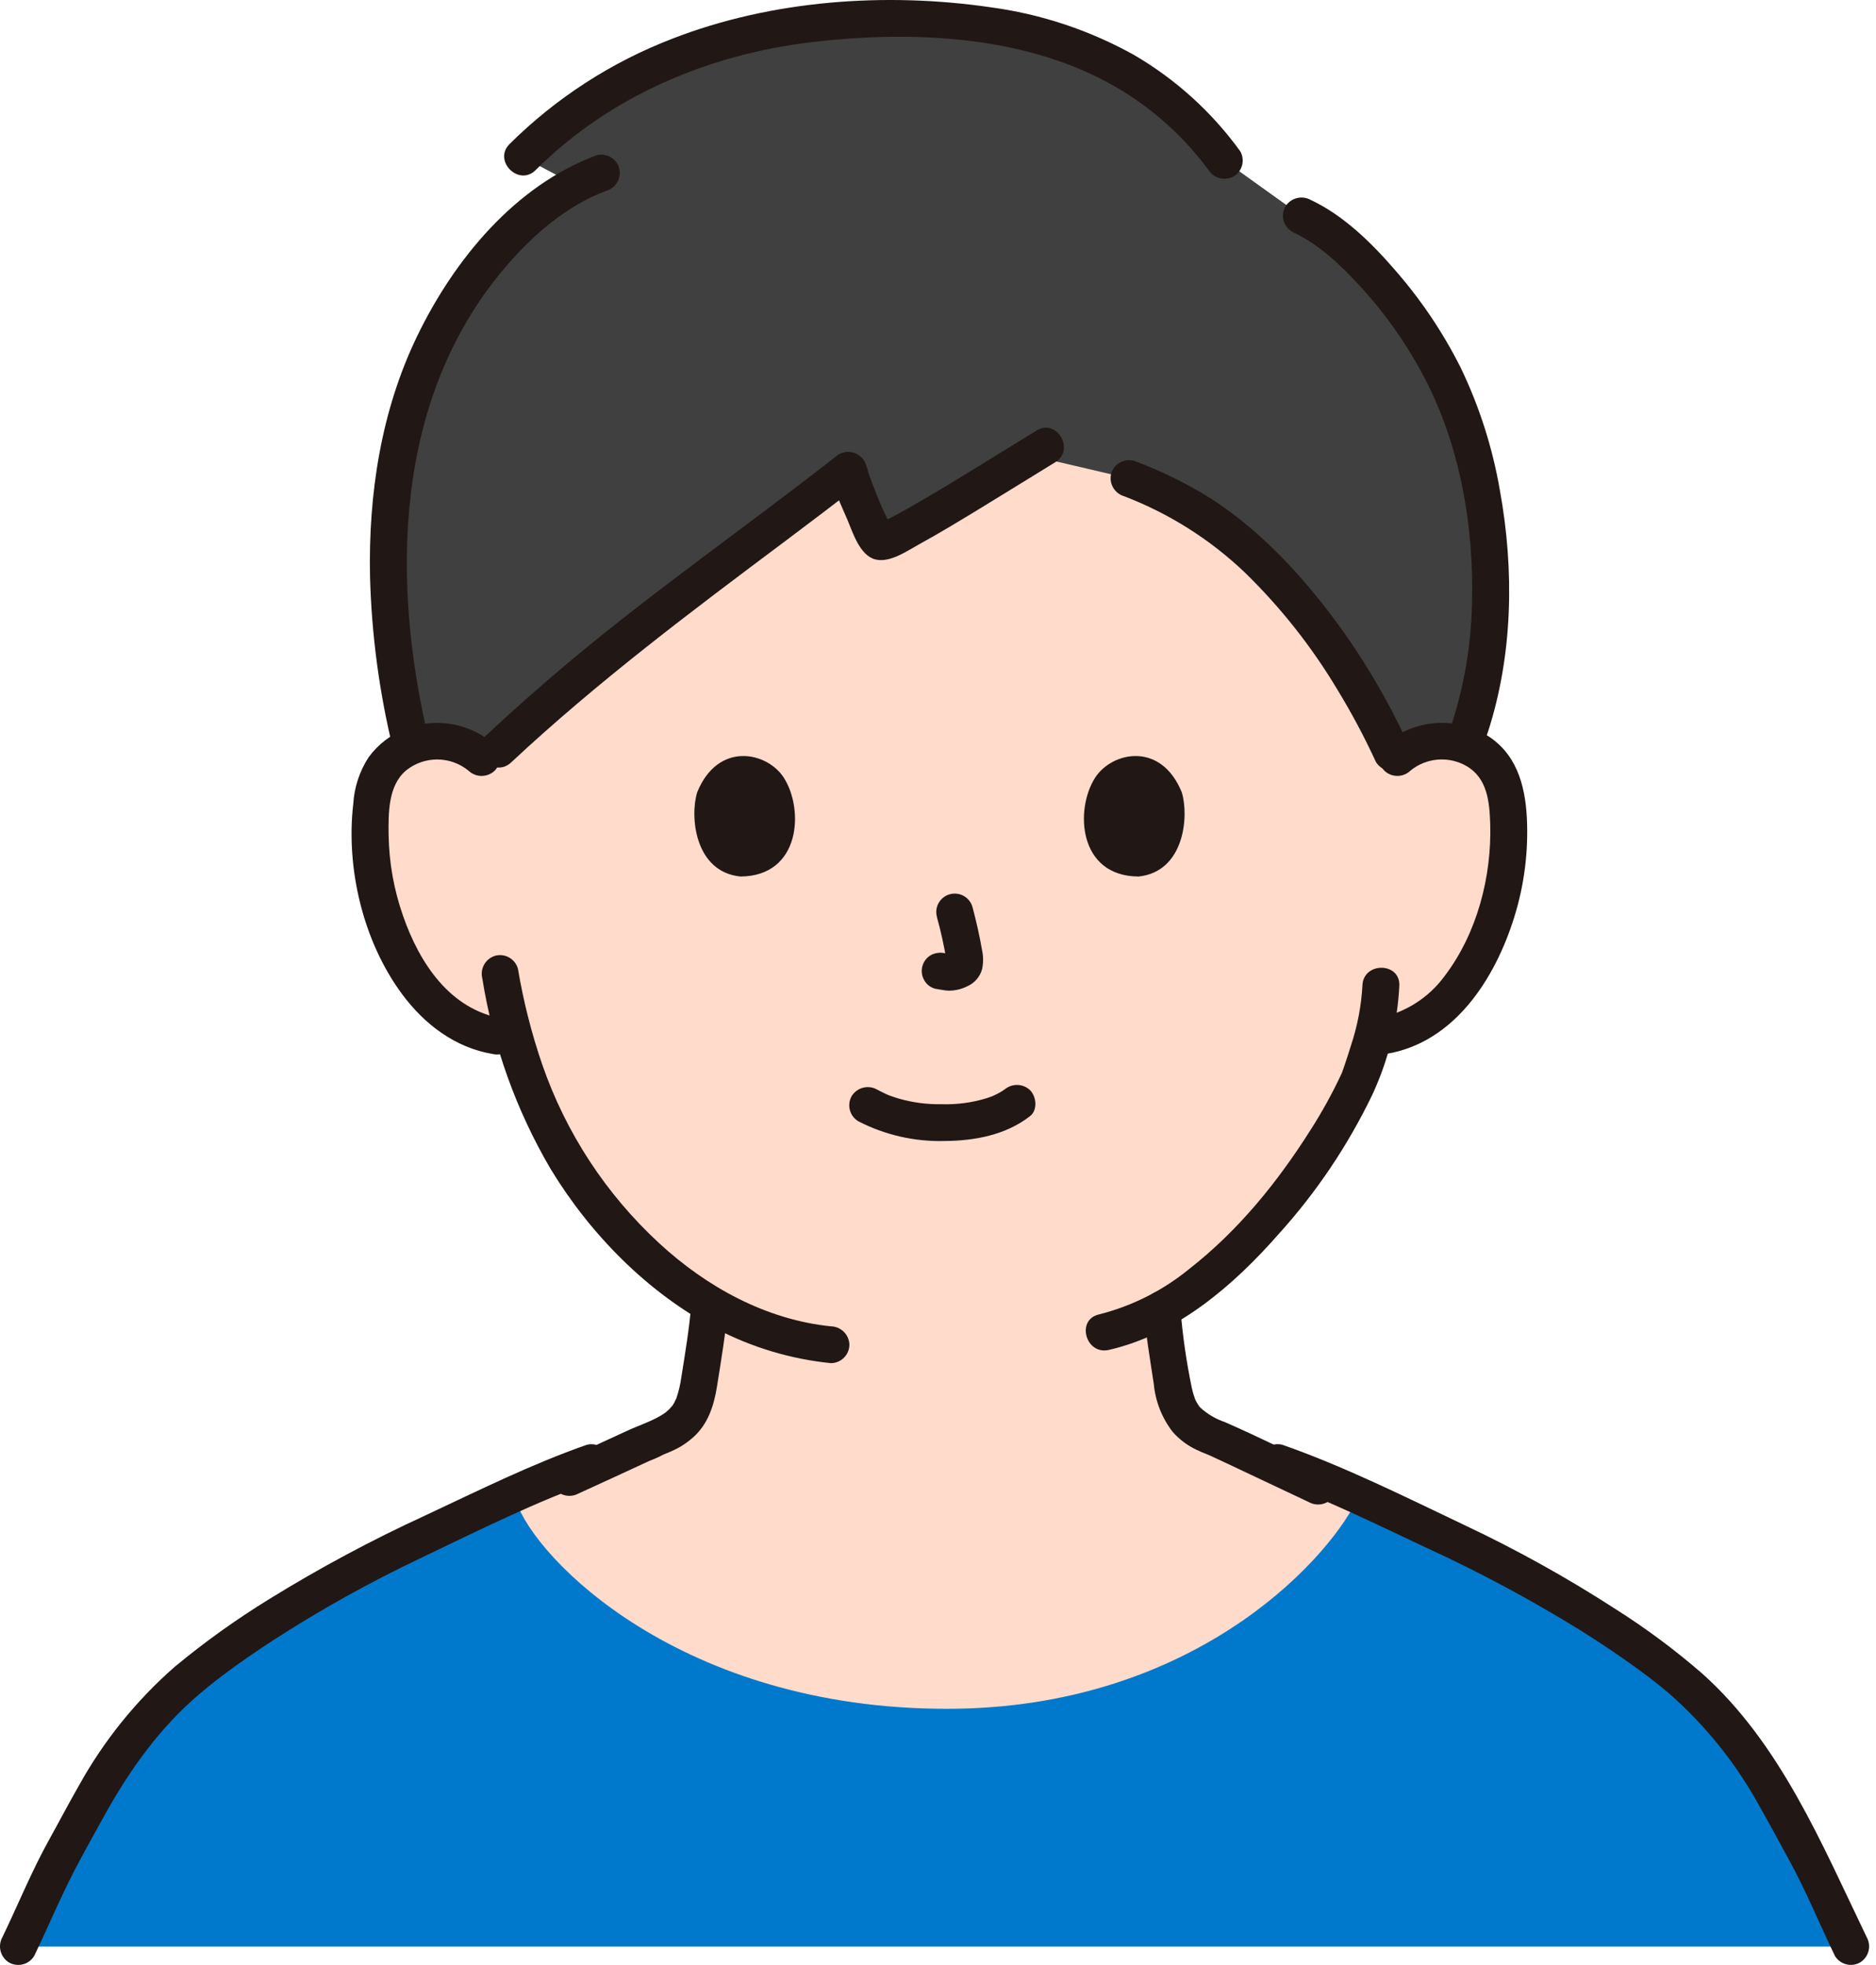 <svg width="106" height="111" viewBox="0 0 106 111" fill="none" xmlns="http://www.w3.org/2000/svg">
<path d="M1.033 109.962C1.981 108.004 2.789 105.978 3.88 104.09C4.845 102.419 6.622 98.409 10.246 95.207C12.164 93.511 16.878 90.072 24.064 86.736C25.668 85.99 27.524 85.097 29.346 84.285C36.258 88.989 44.433 91.504 52.801 91.502C61.17 91.501 69.343 88.983 76.254 84.277C78.081 85.094 79.944 85.989 81.554 86.736C88.739 90.073 93.453 93.511 95.372 95.208C98.993 98.41 100.77 102.419 101.736 104.09C102.826 105.979 103.635 108.005 104.581 109.963L1.033 109.962Z" fill="#0079CC"/>
<path d="M79.064 42.718C79.483 42.356 79.975 42.088 80.508 41.932C81.04 41.777 81.6 41.738 82.149 41.818C82.688 41.894 83.202 42.089 83.655 42.39C84.108 42.69 84.488 43.088 84.766 43.554C85.089 44.197 85.273 44.9 85.305 45.618C85.541 48.429 84.996 51.249 83.733 53.772C83.137 55.047 82.272 56.179 81.198 57.09C80.325 57.796 79.284 58.264 78.175 58.449C78.175 58.449 77.989 58.477 77.658 58.529C77.41 59.454 77.131 60.234 76.994 60.648C76.151 62.93 71.596 70.589 65.768 73.872C65.859 74.93 66.003 75.988 66.186 77.033C66.487 78.752 66.395 80.282 68.778 81.142C68.896 81.181 72.553 82.913 74.596 83.877C74.596 83.877 75.785 84.401 76.644 84.783C74.827 88.405 67.167 96.531 53.509 96.531C38.476 96.531 30.246 88.079 29.157 84.798C29.888 84.441 32.275 83.39 32.275 83.39C34.515 82.368 37.074 81.176 37.165 81.143C39.555 80.283 39.457 78.753 39.764 77.034C39.97 75.851 40.121 74.775 40.211 73.589C37.923 72.187 35.889 70.41 34.195 68.332C31.86 65.475 30.156 62.158 29.196 58.599C28.582 58.506 28.211 58.45 28.211 58.45C27.103 58.265 26.061 57.797 25.189 57.091C24.114 56.18 23.249 55.048 22.653 53.773C21.39 51.251 20.846 48.43 21.081 45.62C21.113 44.902 21.297 44.198 21.62 43.555C21.898 43.089 22.278 42.691 22.731 42.391C23.184 42.091 23.699 41.895 24.237 41.82C24.786 41.74 25.346 41.779 25.878 41.934C26.411 42.089 26.903 42.357 27.322 42.72C27.322 42.72 27.383 22.442 53.405 22.442C80.105 22.441 79.064 42.718 79.064 42.718Z" fill="#FFDBCC"/>
<path d="M42.496 1.911C37.896 2.936 33.357 5.029 29.53 8.871L32.5 10.445C28.26 12.719 24.908 17.697 23.413 22.074C21.744 26.963 21.248 33.925 23.242 42.15C23.526 42.03 23.823 41.946 24.128 41.901C24.728 41.811 25.341 41.866 25.915 42.06C26.49 42.254 27.01 42.582 27.431 43.017C34.889 35.901 41.388 31.679 47.946 26.543C47.983 26.978 49.381 30.46 49.708 30.593C50.144 30.77 54.852 27.83 58.244 25.742C58.557 25.798 63.795 27.03 63.795 27.03C66.096 27.859 68.225 29.102 70.076 30.698C73.892 33.973 76.962 38.715 78.833 42.934C79.251 42.526 79.759 42.221 80.315 42.041C80.872 41.862 81.463 41.814 82.041 41.901C82.27 41.935 82.495 41.99 82.713 42.066C84.63 37.157 84.91 30.043 82.49 23.293C80.788 18.547 76.544 13.574 73.531 12.189L69.179 9.07C65.471 4.005 59.866 1.336 51.958 1.094C48.782 0.972 45.604 1.246 42.496 1.911Z" fill="#404040"/>
<path d="M32.69 84.368C34.031 83.756 35.37 83.14 36.707 82.52C36.998 82.41 37.281 82.28 37.555 82.132C37.282 82.244 37.257 82.257 37.478 82.172C37.609 82.12 37.738 82.067 37.867 82.011C38.038 81.939 38.204 81.858 38.366 81.769C38.651 81.606 38.918 81.414 39.163 81.197C40 80.46 40.341 79.4 40.51 78.336C40.753 76.802 41.014 75.272 41.14 73.723C41.138 73.448 41.028 73.185 40.833 72.99C40.638 72.796 40.374 72.685 40.098 72.683C39.823 72.688 39.561 72.799 39.367 72.993C39.172 73.187 39.061 73.449 39.055 73.723C38.944 75.088 38.714 76.433 38.5 77.783C38.443 78.21 38.343 78.63 38.202 79.037C38.276 78.844 38.125 79.189 38.104 79.226C38.056 79.312 38.003 79.395 37.945 79.475C38.05 79.333 37.835 79.586 37.806 79.615C37.777 79.644 37.561 79.825 37.628 79.775C37.007 80.234 36.156 80.493 35.453 80.818C34.181 81.404 32.909 81.989 31.636 82.573C31.399 82.714 31.228 82.942 31.158 83.208C31.088 83.475 31.127 83.757 31.264 83.996C31.408 84.229 31.637 84.397 31.903 84.466C32.168 84.535 32.45 84.5 32.69 84.367V84.368Z" fill="#211715"/>
<path d="M64.615 73.964C64.742 75.38 64.981 76.777 65.193 78.182C65.285 79.169 65.657 80.111 66.266 80.895C66.637 81.314 67.09 81.654 67.596 81.894C67.785 81.986 67.98 82.066 68.175 82.144C68.227 82.165 68.563 82.303 68.289 82.184C68.042 82.076 68.334 82.208 68.398 82.237C69.153 82.585 69.905 82.943 70.657 83.298C71.758 83.818 72.859 84.338 73.96 84.857C74.2 84.989 74.482 85.024 74.747 84.955C75.013 84.886 75.241 84.718 75.386 84.486C75.523 84.248 75.561 83.965 75.492 83.699C75.422 83.433 75.251 83.205 75.014 83.064C73.084 82.154 71.171 81.193 69.216 80.337C68.694 80.162 68.214 79.878 67.81 79.504C67.73 79.408 67.72 79.4 67.782 79.477C67.743 79.424 67.707 79.369 67.672 79.313C67.604 79.203 67.544 79.088 67.493 78.969C67.576 79.163 67.444 78.8 67.433 78.764C67.396 78.638 67.365 78.511 67.337 78.383C67.034 76.924 66.822 75.449 66.702 73.964C66.695 73.691 66.583 73.43 66.389 73.237C66.195 73.043 65.934 72.932 65.66 72.925C65.384 72.927 65.12 73.037 64.925 73.232C64.73 73.426 64.619 73.689 64.617 73.964L64.615 73.964Z" fill="#211715"/>
<path d="M76.983 55.669C76.918 56.812 76.703 57.943 76.344 59.03C76.221 59.437 76.086 59.838 75.951 60.24C75.917 60.339 75.885 60.439 75.848 60.537C75.831 60.581 75.811 60.624 75.796 60.668C75.736 60.843 75.911 60.415 75.81 60.633C75.298 61.731 74.714 62.794 74.061 63.814C72.196 66.764 69.979 69.514 67.17 71.704C65.686 72.913 63.954 73.783 62.096 74.252C60.789 74.549 61.342 76.555 62.651 76.257C66.492 75.383 69.708 72.609 72.238 69.723C74.37 67.37 76.151 64.723 77.529 61.865C78.438 59.919 78.96 57.816 79.067 55.672C79.108 54.335 77.023 54.335 76.982 55.672L76.983 55.669Z" fill="#211715"/>
<path d="M27.252 55.268C27.856 59.064 29.164 62.715 31.11 66.032C33.347 69.72 36.613 73.052 40.464 75.061C42.481 76.116 44.683 76.776 46.95 77.005C47.226 77.003 47.49 76.893 47.685 76.698C47.88 76.504 47.991 76.24 47.993 75.965C47.987 75.691 47.875 75.43 47.681 75.236C47.486 75.043 47.225 74.931 46.95 74.925C43.284 74.551 39.928 72.705 37.244 70.228C34.239 67.457 31.969 63.988 30.635 60.129C30.031 58.365 29.572 56.555 29.263 54.716C29.187 54.452 29.01 54.227 28.77 54.091C28.53 53.956 28.247 53.919 27.98 53.99C27.717 54.069 27.494 54.245 27.359 54.484C27.223 54.722 27.185 55.004 27.252 55.269V55.268Z" fill="#211715"/>
<path d="M79.691 43.536C80.132 43.174 80.673 42.956 81.242 42.91C81.811 42.865 82.38 42.994 82.873 43.281C84.034 43.962 84.162 45.282 84.201 46.521C84.295 49.504 83.464 52.709 81.643 55.114C80.72 56.387 79.338 57.252 77.788 57.528C77.523 57.603 77.297 57.779 77.161 58.018C77.025 58.258 76.989 58.541 77.06 58.806C77.139 59.069 77.317 59.291 77.555 59.426C77.794 59.561 78.076 59.6 78.342 59.533C82.188 58.89 84.482 55.269 85.556 51.824C86.126 50.003 86.368 48.096 86.272 46.191C86.171 44.3 85.658 42.501 83.927 41.484C83.033 40.975 82.003 40.758 80.979 40.862C79.956 40.966 78.99 41.386 78.219 42.065C78.025 42.261 77.917 42.525 77.917 42.8C77.917 43.075 78.025 43.339 78.219 43.535C78.417 43.725 78.681 43.831 78.956 43.831C79.231 43.831 79.495 43.725 79.693 43.535L79.691 43.536Z" fill="#211715"/>
<path d="M27.95 42.067C27.275 41.471 26.449 41.072 25.562 40.913C24.674 40.754 23.76 40.841 22.919 41.166C22.08 41.496 21.353 42.058 20.823 42.785C20.315 43.568 20.019 44.469 19.962 45.399C19.535 49.054 20.518 53.191 22.725 56.167C23.977 57.854 25.708 59.182 27.825 59.537C28.091 59.602 28.373 59.563 28.611 59.428C28.849 59.293 29.027 59.072 29.108 58.81C29.179 58.545 29.142 58.261 29.006 58.022C28.87 57.783 28.645 57.607 28.379 57.532C25.421 57.037 23.695 54.388 22.777 51.746C22.259 50.278 21.983 48.736 21.958 47.179C21.943 45.94 21.924 44.368 22.955 43.514C23.455 43.114 24.078 42.899 24.719 42.903C25.36 42.907 25.98 43.132 26.474 43.538C26.673 43.727 26.937 43.832 27.212 43.832C27.486 43.832 27.75 43.727 27.948 43.538C28.142 43.342 28.25 43.078 28.25 42.803C28.25 42.528 28.142 42.264 27.948 42.068L27.95 42.067Z" fill="#211715"/>
<path d="M73.002 13.087C74.507 13.792 75.676 14.896 76.814 16.127C78.209 17.639 79.406 19.321 80.378 21.133C82.494 25.065 83.307 29.765 83.17 34.195C83.114 36.454 82.735 38.693 82.046 40.845C81.63 42.121 83.643 42.667 84.057 41.398C85.488 37.011 85.57 32.219 84.749 27.706C84.336 25.296 83.587 22.955 82.524 20.751C81.525 18.767 80.278 16.916 78.814 15.244C77.488 13.711 75.914 12.164 74.055 11.291C73.815 11.16 73.533 11.125 73.268 11.194C73.003 11.263 72.774 11.431 72.629 11.663C72.492 11.901 72.454 12.184 72.523 12.45C72.593 12.716 72.765 12.944 73.001 13.085L73.002 13.087Z" fill="#211715"/>
<path d="M58.572 24.319C56.341 25.684 54.13 27.083 51.867 28.395C51.42 28.655 50.973 28.908 50.517 29.15C50.346 29.241 50.174 29.331 50 29.415C49.932 29.448 49.862 29.479 49.795 29.512C49.582 29.617 50.014 29.45 49.773 29.522C49.589 29.576 49.433 29.559 49.769 29.559C49.987 29.609 50.196 29.695 50.386 29.813C50.343 29.771 50.535 30.066 50.413 29.833C50.224 29.473 50.036 29.116 49.87 28.744C49.817 28.625 49.765 28.505 49.713 28.385C49.777 28.534 49.626 28.175 49.606 28.125C49.503 27.873 49.402 27.62 49.306 27.366C49.222 27.143 49.14 26.922 49.066 26.697C49.02 26.558 48.927 26.068 48.986 26.542C48.978 26.34 48.912 26.144 48.796 25.978C48.68 25.812 48.519 25.683 48.332 25.605C48.145 25.528 47.939 25.506 47.739 25.542C47.54 25.577 47.355 25.669 47.206 25.807C42.172 29.747 36.917 33.397 32.019 37.511C30.446 38.834 28.908 40.197 27.406 41.601C26.425 42.518 27.901 43.986 28.88 43.071C33.751 38.518 39.065 34.535 44.397 30.545C45.835 29.468 47.266 28.384 48.68 27.277L46.901 26.542C47.02 27.511 47.496 28.454 47.874 29.344C48.187 30.079 48.574 31.375 49.46 31.602C50.276 31.811 51.25 31.124 51.926 30.752C53.113 30.1 54.272 29.396 55.426 28.692C56.828 27.838 58.222 26.971 59.622 26.114C60.764 25.416 59.718 23.616 58.57 24.319L58.572 24.319Z" fill="#211715"/>
<path d="M63.516 28.032C66.067 29.009 68.396 30.483 70.367 32.369C72.373 34.328 74.117 36.536 75.557 38.941C76.364 40.263 77.094 41.632 77.742 43.039C77.883 43.275 78.112 43.447 78.379 43.516C78.646 43.586 78.929 43.548 79.168 43.41C79.402 43.267 79.571 43.039 79.641 42.774C79.71 42.509 79.674 42.227 79.541 41.988C78.336 39.361 76.843 36.876 75.088 34.578C73.214 32.138 71.059 29.878 68.465 28.192C67.078 27.322 65.605 26.597 64.069 26.027C63.802 25.956 63.518 25.992 63.278 26.128C63.038 26.264 62.861 26.489 62.786 26.754C62.719 27.019 62.757 27.3 62.893 27.539C63.029 27.777 63.251 27.954 63.514 28.032H63.516Z" fill="#211715"/>
<path d="M33.705 8.773C29.095 10.488 25.673 14.655 23.581 18.967C21.533 23.188 20.812 27.908 20.908 32.568C20.995 35.872 21.436 39.157 22.222 42.367C22.533 43.666 24.544 43.117 24.233 41.814C22.079 32.81 22.247 22.513 28.528 15.122C30.081 13.294 32.006 11.616 34.259 10.778C34.522 10.698 34.744 10.521 34.879 10.283C35.015 10.045 35.053 9.764 34.987 9.499C34.912 9.234 34.735 9.01 34.495 8.874C34.255 8.738 33.971 8.702 33.705 8.773Z" fill="#211715"/>
<path d="M70.076 8.544C68.481 6.337 66.441 4.487 64.087 3.111C61.57 1.707 58.81 0.79 55.951 0.408C50.027 -0.452 43.605 0.005 38 2.182C34.549 3.507 31.413 5.535 28.792 8.136C27.842 9.084 29.316 10.555 30.266 9.607C34.453 5.431 40.028 3.077 45.839 2.384C51.206 1.744 57.2 1.963 62.064 4.386C64.52 5.605 66.651 7.39 68.278 9.594C68.423 9.826 68.651 9.994 68.917 10.063C69.182 10.132 69.464 10.098 69.704 9.967C69.941 9.826 70.113 9.598 70.183 9.332C70.252 9.066 70.214 8.783 70.077 8.544H70.076Z" fill="#211715"/>
<path d="M33.146 81.62C30.026 82.712 27.051 84.194 24.061 85.593C21.012 86.992 18.053 88.577 15.2 90.341C13.336 91.488 11.554 92.764 9.869 94.16C7.691 96.067 5.862 98.335 4.461 100.865C3.891 101.854 3.364 102.87 2.809 103.865C1.803 105.667 1.028 107.583 0.133 109.438C0 109.678 -0.035 109.959 0.035 110.224C0.105 110.489 0.274 110.717 0.507 110.861C0.746 110.998 1.029 111.035 1.296 110.966C1.563 110.897 1.792 110.725 1.933 110.489C2.704 108.891 3.385 107.25 4.202 105.673C4.704 104.704 5.245 103.749 5.77 102.791C7.132 100.304 8.735 97.965 10.857 96.054C11.142 95.798 11.435 95.551 11.732 95.309C11.888 95.182 12.045 95.057 12.204 94.934L12.339 94.829C12.307 94.853 12.179 94.951 12.339 94.829C12.437 94.754 12.534 94.68 12.632 94.606C13.544 93.924 14.482 93.277 15.437 92.657C18.107 90.932 20.888 89.384 23.761 88.021C27.017 86.466 30.287 84.819 33.699 83.625C33.961 83.546 34.184 83.369 34.319 83.131C34.455 82.893 34.493 82.612 34.426 82.346C34.351 82.082 34.174 81.858 33.934 81.722C33.694 81.586 33.411 81.549 33.144 81.62H33.146Z" fill="#211715"/>
<path d="M71.911 83.625C74.907 84.674 77.756 86.108 80.629 87.449C83.613 88.82 86.509 90.373 89.301 92.099C90.336 92.747 91.353 93.425 92.344 94.139C92.544 94.284 92.743 94.43 92.94 94.577C93.027 94.642 93.114 94.707 93.201 94.772L93.344 94.882C93.176 94.754 93.339 94.878 93.373 94.905C93.684 95.149 93.992 95.395 94.294 95.65C96.357 97.458 98.088 99.612 99.407 102.014C99.983 103.021 100.527 104.047 101.085 105.064C102.05 106.822 102.807 108.682 103.677 110.487C103.819 110.723 104.047 110.894 104.314 110.963C104.581 111.033 104.864 110.995 105.103 110.858C105.337 110.714 105.507 110.486 105.576 110.221C105.646 109.956 105.61 109.675 105.476 109.435C102.949 104.197 100.609 98.489 96.164 94.525C94.629 93.194 92.995 91.98 91.277 90.894C88.539 89.123 85.686 87.537 82.735 86.147C79.366 84.546 75.989 82.853 72.463 81.617C72.196 81.547 71.913 81.583 71.673 81.719C71.433 81.855 71.256 82.079 71.18 82.343C71.112 82.609 71.15 82.89 71.286 83.129C71.422 83.367 71.645 83.544 71.909 83.622L71.911 83.625Z" fill="#211715"/>
<path d="M48.499 63.342C49.997 64.113 51.666 64.496 53.351 64.456C55.064 64.445 56.823 64.122 58.199 63.052C58.644 62.706 58.562 61.944 58.199 61.581C58 61.393 57.736 61.288 57.462 61.288C57.187 61.288 56.923 61.393 56.725 61.581C57.025 61.348 56.737 61.564 56.66 61.614C56.561 61.678 56.458 61.737 56.353 61.791C56.292 61.824 55.95 61.975 56.18 61.882C56.04 61.938 55.898 61.99 55.755 62.035C54.925 62.291 54.059 62.406 53.191 62.377C52.364 62.392 51.538 62.281 50.744 62.048C50.589 62.002 50.437 61.947 50.284 61.894C50.233 61.877 50.185 61.855 50.135 61.837C50.388 61.93 50.162 61.849 50.115 61.827C49.924 61.738 49.737 61.644 49.55 61.546C49.311 61.412 49.028 61.376 48.763 61.446C48.497 61.515 48.268 61.684 48.124 61.917C47.987 62.156 47.95 62.438 48.02 62.704C48.089 62.97 48.26 63.198 48.496 63.339L48.499 63.342Z" fill="#211715"/>
<path d="M52.936 51.795C53.166 52.621 53.35 53.458 53.487 54.304L53.449 54.028C53.466 54.142 53.469 54.259 53.459 54.374L53.496 54.098C53.489 54.151 53.476 54.203 53.459 54.253L53.564 54.005C53.548 54.04 53.53 54.074 53.509 54.105L53.672 53.895C53.647 53.925 53.62 53.952 53.59 53.976L53.8 53.813C53.737 53.853 53.67 53.888 53.601 53.919L53.85 53.813C53.743 53.859 53.63 53.892 53.515 53.911L53.792 53.874C53.688 53.887 53.582 53.887 53.477 53.874L53.754 53.911C53.635 53.895 53.519 53.866 53.4 53.85C53.128 53.787 52.843 53.824 52.596 53.955C52.358 54.094 52.185 54.322 52.115 54.589C52.045 54.856 52.084 55.139 52.224 55.377C52.29 55.495 52.379 55.598 52.486 55.68C52.593 55.762 52.716 55.822 52.847 55.855C53.096 55.889 53.337 55.952 53.589 55.963C53.96 55.966 54.325 55.881 54.656 55.714C54.861 55.624 55.043 55.489 55.188 55.319C55.334 55.149 55.439 54.948 55.495 54.732C55.569 54.373 55.565 54.002 55.483 53.645C55.346 52.837 55.159 52.036 54.95 51.243C54.877 50.977 54.7 50.751 54.46 50.615C54.219 50.479 53.934 50.444 53.668 50.517C53.401 50.59 53.175 50.766 53.038 51.006C52.901 51.246 52.866 51.53 52.94 51.796L52.936 51.795Z" fill="#211715"/>
<path d="M39.394 44.755C38.973 46.116 39.247 49.247 41.834 49.515C45.253 49.495 45.435 45.708 44.284 43.927C43.342 42.469 40.571 41.863 39.394 44.755Z" fill="#211715"/>
<path d="M66.773 44.755C67.193 46.116 66.919 49.247 64.332 49.515C60.913 49.495 60.731 45.707 61.882 43.927C62.824 42.469 65.595 41.863 66.773 44.755Z" fill="#211715"/>
</svg>
